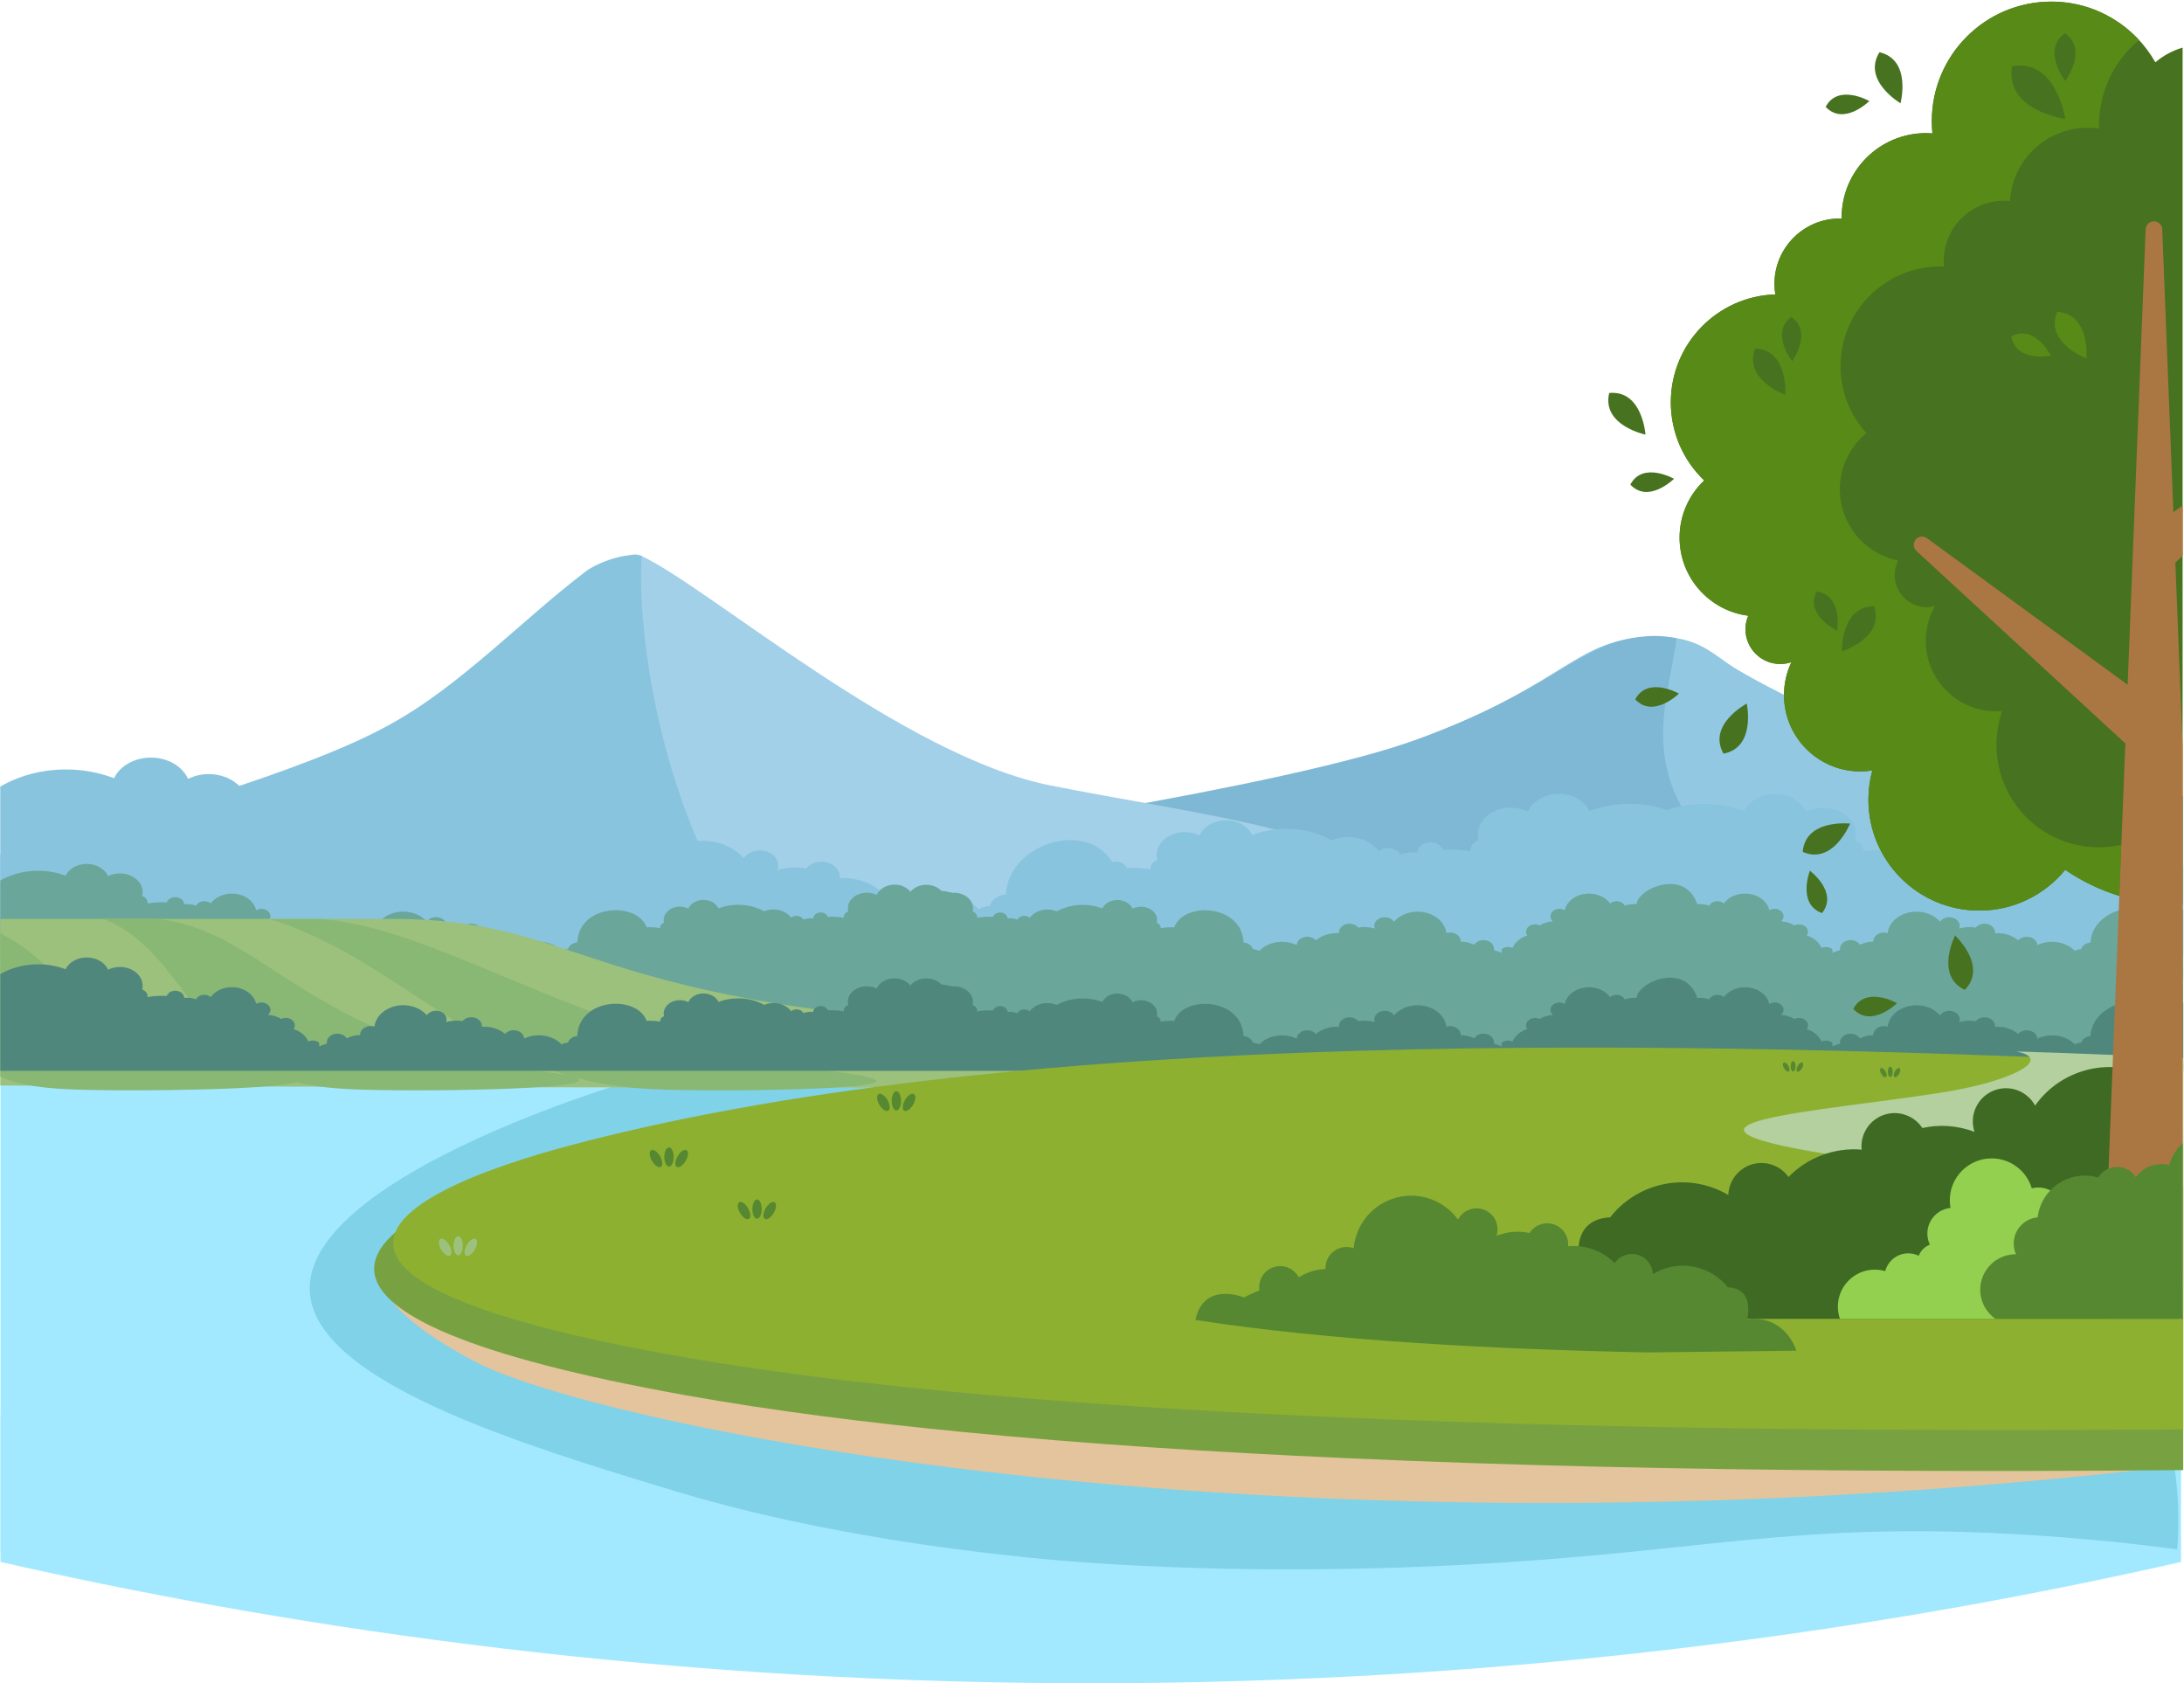 <svg width="1255" height="967" viewBox="0 0 1255 967" fill="none" xmlns="http://www.w3.org/2000/svg">
<path d="M1239.3 622H0.303V892H1239.3V622Z" fill="#A2E9FF"/>
<path d="M1253.3 897.304C1101.75 931.735 883.207 967.827 617.804 966.986C361.086 966.188 149.156 931.137 0.303 897.304C0.303 869.21 0.303 841.094 0.303 813H1253.3V897.304Z" fill="#A2E9FF"/>
<path opacity="0.5" d="M517.796 615.811C446.823 616.144 390.151 619.625 359.798 621.798C347.67 625.412 175.37 678.227 177.987 741.531C180.159 793.836 300.82 830.288 388.621 856.829C411.082 863.614 479.217 883.259 588.17 894.523C608.724 896.651 704.418 906.097 840.932 898.957C978.82 891.751 1028.6 874.39 1155.78 881.219C1196.33 883.392 1229.5 887.206 1251.12 890.088C1253.55 857.25 1248.77 829.845 1240.03 806.807C1165.89 611.11 721.181 614.836 517.796 615.811Z" fill="#5EBDD3"/>
<path fill-rule="evenodd" clip-rule="evenodd" d="M1253.33 841.796V836.009C478.153 855.033 250.911 786.741 219.027 726.298C218.362 725.034 217.874 723.77 217.453 722.528C214.526 739.867 228.85 759.003 272.64 782.085C343.036 819.202 738.785 902.882 1253.33 841.796Z" fill="#E3C49C"/>
<path fill-rule="evenodd" clip-rule="evenodd" d="M612.316 469.227C612.316 469.227 738.453 452.664 815.146 424.527C891.84 396.368 903.768 371.534 937.026 366.989C970.262 362.443 979.641 371.955 993.277 381.468C1006.91 390.98 1092.98 436.944 1159.46 445.636C1191.69 449.849 1225.33 453.396 1254.53 457.476V522.974C1069.19 528.362 738.852 537.564 728.453 534.881C713.975 531.156 612.316 469.227 612.316 469.227Z" fill="#92C8E2"/>
<path fill-rule="evenodd" clip-rule="evenodd" d="M518.506 484.283C518.506 484.283 738.431 452.665 815.146 424.505C891.84 396.346 906.939 370.714 940.175 366.169C951.283 364.639 956.56 365.482 963.389 366.59C957.824 412.887 925.164 470.758 1054.78 534.016C893.635 541.089 735.726 528.761 724.861 525.968C714.019 523.196 518.506 484.283 518.506 484.283Z" fill="#7EB8D4"/>
<path fill-rule="evenodd" clip-rule="evenodd" d="M0.854 490.557C0.854 490.557 139.851 462.997 224.371 416.124C308.891 369.251 322.039 327.899 358.667 320.316C361.195 319.783 363.656 317.012 368.955 319.539C408.31 338.231 519.237 434.549 603.78 451.267C677.036 465.746 756.856 475.391 786.921 498.14C816.964 520.89 844.214 573.949 844.214 573.949C844.214 573.949 144.817 606.055 128.853 599.847C112.89 593.638 0.854 490.557 0.854 490.557Z" fill="#A2D0E8"/>
<path fill-rule="evenodd" clip-rule="evenodd" d="M0.145 491.045C76.771 471.4 176.191 442.82 224.371 416.102C264.835 393.663 299.335 356.701 336.34 328.43C343.812 322.732 360.729 317.078 368.756 319.295C365.43 361.047 380.218 518.65 488.44 598.428C310.864 610.202 136.835 589.67 124.885 585.036C118.654 582.619 57.482 563.949 0.145 546.588V491.045Z" fill="#89C4DF"/>
<path fill-rule="evenodd" clip-rule="evenodd" d="M936.427 461.777C928.202 461.777 920.419 463.263 913.413 465.946C910.641 460.159 903.79 456.079 895.764 456.079C887.582 456.079 880.62 460.336 877.96 466.278C875.077 464.837 871.685 463.994 868.071 463.994C857.606 463.994 849.114 470.979 849.114 479.582C849.114 480.668 849.247 481.755 849.513 482.775C846.852 483.706 844.99 485.901 844.99 488.429C844.99 488.651 845.012 488.872 845.034 489.094C841.243 488.407 837.318 488.052 833.283 488.052C831.864 488.052 830.467 488.096 829.07 488.185C828.139 485.657 825.279 483.817 821.909 483.817C817.873 483.817 814.592 486.455 814.437 489.737C813.727 489.67 812.996 489.626 812.242 489.626C809.514 489.626 806.898 490.114 804.548 490.957C803.417 488.739 800.756 487.187 797.652 487.187C795.546 487.187 793.639 487.897 792.287 489.05C788.695 484.127 782.132 480.824 774.638 480.824C771.245 480.824 768.053 481.489 765.237 482.686C757.787 478.562 748.829 476.145 739.162 476.145C732.156 476.145 725.482 477.431 719.518 479.693C717.146 474.771 711.292 471.267 704.463 471.267C697.479 471.267 691.537 474.904 689.253 479.981C686.792 478.74 683.91 478.03 680.805 478.03C671.87 478.03 664.62 483.994 664.62 491.334C664.62 492.265 664.731 493.174 664.952 494.061C662.691 494.859 661.094 496.721 661.094 498.872C661.094 499.072 661.117 499.249 661.139 499.449C657.924 498.872 654.554 498.562 651.117 498.562C649.898 498.562 648.7 498.606 647.525 498.673C646.727 496.522 644.288 494.948 641.406 494.948C640.608 494.948 639.854 495.058 639.144 495.28C624.111 470.292 579.102 485.236 578.082 513.861C576.885 513.95 575.665 514.193 574.512 514.659C571.497 515.812 569.457 518.007 568.726 520.491C567.063 520.579 565.4 520.912 563.826 521.577C563.316 521.777 562.85 522.021 562.384 522.264C554.247 513.706 539.747 510.579 527.286 515.369C526.443 515.701 525.645 516.034 524.869 516.411C524.825 515.28 524.492 514.127 523.871 513.041C521.41 508.717 515.136 506.854 509.859 508.872C508.151 509.537 506.755 510.513 505.735 511.71C499.704 506.588 491.123 503.95 482.476 504.548C482.676 503.041 482.387 501.466 481.545 500.003C479.084 495.679 472.809 493.795 467.532 495.834C465.692 496.544 464.228 497.631 463.209 498.917C457.821 497.941 452.078 498.207 446.624 499.937C447.444 497.897 447.356 495.613 446.18 493.529C443.719 489.205 437.445 487.343 432.168 489.36C430.039 490.181 428.398 491.511 427.379 493.085C419.441 483.839 404.342 480.291 391.438 485.28C381.881 488.961 375.917 496.389 374.897 504.438C372.325 503.639 369.398 503.661 366.716 504.704C362.769 506.233 360.485 509.515 360.663 512.885C357.049 512.952 353.39 513.617 349.887 514.947C348.934 515.302 348.047 515.723 347.182 516.145C344.61 512.021 338.491 510.269 333.347 512.265C329.045 513.927 326.739 517.675 327.382 521.355C325.542 521.932 323.724 522.553 321.906 523.262C321.13 523.573 320.332 523.883 319.578 524.193V520.646C317.937 519.249 315.653 518.384 313.104 518.384C311.485 518.384 309.977 518.739 308.669 519.338C306.252 513.595 300.798 509.005 293.88 506.899C294.701 505.79 295.166 504.482 295.166 503.107C295.166 499.027 291.153 495.724 286.187 495.724C284.457 495.724 282.861 496.123 281.486 496.81C277.761 494.46 273.216 492.952 268.227 492.664C269.757 491.334 270.711 489.56 270.711 487.586C270.711 483.507 266.697 480.203 261.731 480.203C259.735 480.203 257.895 480.735 256.387 481.644C254.325 472.154 244.237 464.926 232.087 464.926C223.085 464.926 215.214 468.872 210.912 474.793C209.272 473.418 207.01 472.553 204.483 472.553C200.758 472.553 197.565 474.416 196.212 477.076C193.396 476.057 190.27 475.48 186.989 475.48C186.102 475.48 185.237 475.524 184.372 475.613C184.195 471.666 180.248 468.496 175.393 468.496C171.335 468.496 167.921 470.713 166.79 473.751C165.127 473.64 163.442 473.595 161.735 473.595C156.901 473.595 152.179 474.039 147.633 474.837C147.655 474.571 147.678 474.305 147.678 474.039C147.678 471.001 145.438 468.385 142.245 467.254C142.556 466.012 142.733 464.726 142.733 463.418C142.733 453.085 132.534 444.704 119.962 444.704C115.617 444.704 111.537 445.702 108.078 447.454C104.885 440.314 96.527 435.214 86.704 435.214C77.082 435.214 68.856 440.114 65.53 447.055C57.127 443.839 47.77 442.043 37.904 442.043C23.846 442.043 10.832 445.68 0.145 451.866V548.761H947.868H967.89H1254.55V498.008C1254.18 496.234 1252.73 494.77 1250.78 494.083C1251.01 493.196 1251.12 492.287 1251.12 491.356C1251.12 484.017 1243.87 478.052 1234.93 478.052C1231.83 478.052 1228.94 478.762 1226.48 480.003C1224.2 474.926 1218.26 471.289 1211.27 471.289C1204.42 471.289 1198.59 474.771 1196.22 479.715C1190.25 477.431 1183.6 476.167 1176.57 476.167C1166.91 476.167 1157.95 478.584 1150.5 482.708C1147.68 481.511 1144.49 480.846 1141.1 480.846C1133.6 480.846 1127.04 484.15 1123.45 489.072C1122.1 487.919 1120.19 487.21 1118.08 487.21C1114.98 487.21 1112.32 488.762 1111.19 490.979C1108.84 490.114 1106.24 489.648 1103.49 489.648C1102.76 489.648 1102.03 489.693 1101.3 489.759C1101.14 486.478 1097.86 483.839 1093.83 483.839C1090.46 483.839 1087.6 485.68 1086.67 488.207C1085.27 488.119 1083.87 488.074 1082.45 488.074C1078.42 488.074 1074.49 488.429 1070.7 489.116C1070.72 488.895 1070.75 488.673 1070.75 488.451C1070.75 485.923 1068.88 483.75 1066.22 482.797C1066.49 481.755 1066.62 480.691 1066.62 479.604C1066.62 471.001 1058.13 464.017 1047.64 464.017C1044.01 464.017 1040.64 464.859 1037.75 466.301C1035.09 460.336 1028.13 456.101 1019.95 456.101C1011.92 456.101 1005.07 460.181 1002.3 465.968C995.317 463.285 987.512 461.799 979.286 461.799C971.659 461.799 964.409 463.085 957.824 465.391C951.283 463.063 944.032 461.777 936.427 461.777Z" fill="#89C4DF"/>
<path d="M1254.53 555.346H190.292V615.812H1254.53V555.346Z" fill="#6AA69A"/>
<path fill-rule="evenodd" clip-rule="evenodd" d="M523.118 512.376C521.189 509.914 517.819 508.296 513.983 508.296C509.283 508.296 505.291 510.735 503.762 514.149C502.121 513.307 500.17 512.841 498.086 512.841C492.077 512.841 487.199 516.854 487.199 521.777C487.199 522.398 487.288 523.018 487.421 523.617C485.891 524.149 484.827 525.413 484.827 526.854C484.827 526.987 484.827 527.12 484.849 527.231C482.676 526.832 480.437 526.632 478.108 526.632C477.288 526.632 476.49 526.655 475.692 526.699C475.16 525.258 473.519 524.194 471.59 524.194C469.284 524.194 467.377 525.701 467.311 527.586C466.889 527.542 466.49 527.519 466.069 527.519C464.495 527.519 463.009 527.785 461.657 528.273C461.014 527.009 459.484 526.123 457.71 526.123C456.513 526.123 455.404 526.544 454.628 527.187C452.566 524.371 448.797 522.464 444.496 522.464C442.545 522.464 440.704 522.841 439.108 523.528C434.829 521.156 429.685 519.781 424.142 519.781C420.106 519.781 416.293 520.513 412.878 521.821C411.526 518.983 408.156 516.987 404.231 516.987C400.218 516.987 396.826 519.072 395.517 521.976C394.098 521.267 392.458 520.845 390.662 520.845C385.54 520.845 381.372 524.26 381.372 528.473C381.372 529.005 381.438 529.537 381.571 530.047C380.263 530.513 379.354 531.577 379.354 532.819C379.354 532.93 379.354 533.041 379.376 533.151C377.514 532.819 375.607 532.641 373.634 532.641C372.946 532.641 372.259 532.663 371.572 532.708C366.029 517.608 332.504 519.493 331.728 541.422C331.041 541.466 330.332 541.621 329.666 541.865C327.937 542.53 326.762 543.794 326.363 545.213C325.409 545.258 324.456 545.457 323.547 545.834C323.259 545.945 322.993 546.078 322.727 546.233C318.07 541.333 309.734 539.537 302.594 542.287C302.107 542.464 301.641 542.664 301.197 542.885C301.175 542.242 300.998 541.577 300.621 540.956C299.202 538.473 295.61 537.408 292.595 538.561C291.619 538.938 290.799 539.515 290.222 540.18C286.763 537.231 281.841 535.723 276.875 536.078C276.986 535.213 276.808 534.304 276.342 533.462C274.923 530.978 271.332 529.914 268.294 531.067C267.252 531.466 266.409 532.087 265.811 532.841C262.729 532.287 259.425 532.442 256.299 533.417C256.765 532.242 256.72 530.934 256.033 529.737C254.614 527.253 251.022 526.189 248.007 527.342C246.787 527.808 245.856 528.584 245.257 529.471C240.712 524.171 232.043 522.131 224.637 524.992C219.161 527.098 215.724 531.355 215.148 535.99C213.684 535.524 211.977 535.546 210.447 536.145C208.185 537.009 206.877 538.894 206.966 540.845C204.882 540.89 202.798 541.267 200.78 542.043C200.248 542.242 199.716 542.486 199.228 542.73C197.742 540.357 194.239 539.36 191.29 540.513C188.807 541.466 187.499 543.617 187.876 545.723C186.812 546.056 185.77 546.411 184.75 546.81C184.306 546.987 183.841 547.165 183.419 547.342V545.302C182.488 544.504 181.158 543.994 179.717 543.994C178.785 543.994 177.921 544.193 177.167 544.548C175.792 541.244 172.644 538.628 168.675 537.408C169.14 536.765 169.407 536.034 169.407 535.236C169.407 532.907 167.101 531.001 164.263 531.001C163.265 531.001 162.356 531.222 161.58 531.621C159.451 530.269 156.835 529.404 153.975 529.249C154.862 528.495 155.394 527.475 155.394 526.344C155.394 524.016 153.088 522.109 150.25 522.109C149.097 522.109 148.033 522.42 147.19 522.93C146.015 517.475 140.206 513.351 133.244 513.351C128.078 513.351 123.555 515.613 121.094 519.005C120.162 518.207 118.854 517.719 117.413 517.719C115.284 517.719 113.444 518.783 112.668 520.313C111.05 519.715 109.254 519.404 107.369 519.404C106.859 519.404 106.349 519.426 105.861 519.471C105.773 517.209 103.489 515.391 100.717 515.391C98.389 515.391 96.416 516.655 95.795 518.406C94.842 518.34 93.866 518.318 92.891 518.318C90.119 518.318 87.414 518.562 84.798 519.027C84.82 518.872 84.82 518.717 84.82 518.562C84.82 516.81 83.534 515.324 81.694 514.681C81.871 513.972 81.96 513.24 81.96 512.486C81.96 506.566 76.106 501.755 68.9 501.755C66.395 501.755 64.067 502.331 62.094 503.329C60.253 499.227 55.464 496.3 49.833 496.3C44.312 496.3 39.589 499.116 37.682 503.085C32.871 501.245 27.505 500.225 21.829 500.225C13.758 500.225 6.286 502.309 0.167 505.857V561.444H521.588H555.378H947.869H967.89H1254.55V522.42C1252.34 523.816 1250.89 526.012 1250.89 528.495C1250.89 529.027 1250.96 529.559 1251.09 530.069C1249.79 530.535 1248.88 531.599 1248.88 532.841C1248.88 532.952 1248.88 533.063 1248.9 533.174C1247.04 532.841 1245.13 532.664 1243.16 532.664C1242.47 532.664 1241.78 532.686 1241.09 532.73C1240.63 531.488 1239.23 530.601 1237.59 530.601C1237.13 530.601 1236.7 530.668 1236.31 530.801V523.816C1229.92 521.333 1222.29 521.112 1215.4 523.772C1206.73 527.12 1201.54 534.083 1201.27 541.466C1200.59 541.511 1199.88 541.666 1199.21 541.91C1197.48 542.575 1196.31 543.839 1195.91 545.258C1194.95 545.302 1194 545.502 1193.09 545.879C1192.8 545.989 1192.54 546.122 1192.27 546.277C1187.62 541.377 1179.28 539.582 1172.14 542.331C1171.65 542.508 1171.19 542.708 1170.74 542.929C1170.72 542.286 1170.52 541.621 1170.17 541C1168.75 538.517 1165.16 537.453 1162.12 538.606C1161.14 538.983 1160.34 539.559 1159.75 540.224C1156.26 537.275 1151.36 535.768 1146.4 536.122C1146.51 535.258 1146.35 534.349 1145.87 533.506C1144.45 531.023 1140.85 529.958 1137.84 531.111C1136.8 531.511 1135.95 532.131 1135.36 532.885C1132.27 532.331 1128.97 532.486 1125.84 533.462C1126.31 532.287 1126.27 530.978 1125.58 529.781C1124.16 527.298 1120.57 526.234 1117.55 527.387C1116.33 527.852 1115.4 528.628 1114.8 529.515C1110.26 524.216 1101.59 522.176 1094.18 525.036C1088.71 527.143 1085.27 531.4 1084.69 536.034C1083.23 535.568 1081.52 535.59 1079.99 536.189C1077.73 537.054 1076.42 538.938 1076.51 540.89C1074.43 540.934 1072.34 541.311 1070.32 542.087C1069.79 542.287 1069.26 542.53 1068.77 542.774C1067.29 540.402 1063.78 539.404 1060.84 540.535C1058.37 541.488 1057.04 543.639 1057.42 545.745C1056.36 546.078 1055.31 546.433 1054.29 546.832C1053.85 547.009 1053.39 547.187 1052.96 547.364V545.324C1052.03 544.526 1050.7 544.016 1049.24 544.016C1048.31 544.016 1047.44 544.216 1046.69 544.57C1045.31 541.267 1042.17 538.65 1038.2 537.431C1038.66 536.788 1038.93 536.056 1038.93 535.258C1038.93 532.93 1036.62 531.023 1033.79 531.023C1032.81 531.023 1031.88 531.244 1031.08 531.644C1028.95 530.291 1026.34 529.426 1023.48 529.271C1024.34 528.517 1024.89 527.475 1024.89 526.344C1024.89 524.016 1022.59 522.109 1019.75 522.109C1018.6 522.109 1017.56 522.42 1016.69 522.93C1015.52 517.475 1009.73 513.351 1002.74 513.351C997.578 513.351 993.055 515.613 990.594 519.005C989.663 518.207 988.355 517.719 986.891 517.719C984.763 517.719 982.923 518.783 982.147 520.313C980.528 519.715 978.732 519.404 976.847 519.404C976.338 519.404 975.85 519.426 975.34 519.471C968.112 498.362 940.84 510.735 940.463 519.471C939.975 519.426 939.465 519.404 938.955 519.404C937.071 519.404 935.275 519.737 933.656 520.313C932.88 518.783 931.04 517.719 928.911 517.719C927.47 517.719 926.162 518.207 925.231 519.005C922.748 515.613 918.247 513.351 913.081 513.351C906.119 513.351 900.309 517.497 899.134 522.93C898.27 522.42 897.228 522.109 896.075 522.109C893.237 522.109 890.931 523.994 890.931 526.344C890.931 527.475 891.463 528.495 892.35 529.271C889.512 529.449 886.895 530.291 884.745 531.644C883.969 531.244 883.037 531.023 882.062 531.023C879.224 531.023 876.918 532.907 876.918 535.258C876.918 536.056 877.184 536.788 877.65 537.431C873.681 538.628 870.532 541.267 869.158 544.57C868.404 544.216 867.539 544.016 866.608 544.016C865.144 544.016 863.836 544.526 862.905 545.324V547.364C862.462 547.187 862.018 547.009 861.553 546.832C860.511 546.433 859.468 546.078 858.426 545.745C858.803 543.639 857.473 541.488 855.012 540.535C852.063 539.404 848.56 540.402 847.074 542.774C846.586 542.53 846.054 542.287 845.522 542.087C843.527 541.311 841.42 540.934 839.336 540.89C839.425 538.961 838.139 537.076 835.855 536.189C834.325 535.59 832.618 535.59 831.155 536.034C830.578 531.422 827.164 527.165 821.665 525.036C814.26 522.176 805.59 524.216 801.045 529.515C800.446 528.606 799.515 527.852 798.296 527.387C795.28 526.234 791.688 527.298 790.269 529.781C789.582 530.978 789.538 532.287 790.003 533.462C786.877 532.486 783.573 532.309 780.491 532.885C779.893 532.154 779.05 531.533 778.008 531.111C774.993 529.958 771.401 531.023 769.982 533.506C769.494 534.349 769.339 535.258 769.45 536.122C764.505 535.768 759.583 537.298 756.102 540.224C755.526 539.537 754.705 538.983 753.73 538.606C750.714 537.453 747.122 538.517 745.703 541C745.349 541.621 745.149 542.286 745.127 542.929C744.684 542.708 744.218 542.508 743.73 542.331C736.591 539.582 728.254 541.377 723.598 546.277C723.332 546.122 723.066 546.012 722.777 545.879C721.868 545.502 720.915 545.302 719.962 545.258C719.54 543.839 718.387 542.575 716.636 541.91C715.971 541.643 715.283 541.511 714.574 541.466C713.798 519.537 680.274 517.653 674.731 532.752C674.043 532.708 673.356 532.686 672.669 532.686C670.695 532.686 668.766 532.863 666.926 533.196C666.948 533.085 666.948 532.974 666.948 532.863C666.948 531.621 666.039 530.557 664.731 530.092C664.864 529.582 664.931 529.071 664.931 528.517C664.931 524.304 660.784 520.89 655.64 520.89C653.867 520.89 652.204 521.289 650.807 522.021C649.499 519.094 646.084 517.032 642.093 517.032C638.169 517.032 634.799 519.027 633.446 521.865C630.01 520.557 626.196 519.826 622.183 519.826C616.64 519.826 611.496 521.2 607.217 523.573C605.598 522.885 603.758 522.508 601.829 522.508C597.527 522.508 593.758 524.393 591.696 527.231C590.92 526.566 589.834 526.167 588.614 526.167C586.841 526.167 585.311 527.054 584.668 528.318C583.315 527.83 581.83 527.542 580.255 527.542C579.834 527.542 579.413 527.564 579.014 527.608C578.925 525.724 577.04 524.216 574.735 524.216C572.806 524.216 571.165 525.28 570.633 526.721C569.834 526.677 569.036 526.655 568.216 526.655C565.91 526.655 563.648 526.854 561.476 527.253C561.498 527.12 561.498 527.009 561.498 526.876C561.498 525.413 560.433 524.171 558.904 523.639C559.059 523.041 559.125 522.442 559.125 521.799C559.125 516.854 554.247 512.863 548.239 512.863C547.906 512.863 547.596 512.885 547.285 512.908C545.246 512.353 543.117 511.954 540.922 511.755C538.927 509.67 535.845 508.318 532.364 508.318C528.439 508.296 525.069 509.914 523.118 512.376Z" fill="#6AA69A"/>
<path fill-rule="evenodd" clip-rule="evenodd" d="M0.145 527.896C0.145 527.896 173.375 527.896 225.014 527.896C351.883 527.896 331.684 591.82 691.626 591.82C691.626 591.82 641.716 620.889 626.506 623.594C611.296 626.299 0.145 623.594 0.145 623.594V527.896Z" fill="#9BC17C"/>
<path fill-rule="evenodd" clip-rule="evenodd" d="M59.566 527.896H90.008C152.201 533.994 176.479 598.361 308.47 615.035C316.718 616.077 322.638 617.031 326.584 617.918C261.687 598.273 216.766 546.655 154.684 527.896H185.127C257.984 534.504 340.375 599.67 474.45 615.035C558.638 624.68 438.598 627.43 384.831 626.055C364.233 625.523 347.626 623.727 331.174 619.226C346.539 625.457 253.904 627.208 209.893 626.055C193.995 625.634 181.224 624.414 170.249 621.732C156.902 625.922 83.778 627.031 46.795 626.055C25.82 625.501 11.098 623.528 0.167 618.517V536.056C53.313 563.971 30.498 598.96 150.449 615.035C151.137 615.124 151.78 615.213 152.445 615.301C110.983 594.548 100.629 544.371 59.566 527.896Z" fill="#89B874"/>
<path fill-rule="evenodd" clip-rule="evenodd" d="M523.118 566.122C521.189 563.661 517.819 562.042 513.983 562.042C509.283 562.042 505.291 564.481 503.762 567.896C502.121 567.053 500.17 566.588 498.086 566.588C492.077 566.588 487.199 570.601 487.199 575.523C487.199 576.144 487.288 576.765 487.421 577.364C485.891 577.896 484.827 579.16 484.827 580.601C484.827 580.734 484.827 580.867 484.849 580.978C482.676 580.579 480.437 580.379 478.108 580.379C477.288 580.379 476.49 580.401 475.692 580.446C475.16 579.004 473.519 577.94 471.59 577.94C469.284 577.94 467.377 579.448 467.311 581.333C466.889 581.288 466.49 581.266 466.069 581.266C464.495 581.266 463.009 581.532 461.657 582.02C461.014 580.756 459.484 579.869 457.71 579.869C456.513 579.869 455.404 580.29 454.628 580.933C452.566 578.095 448.797 576.211 444.496 576.211C442.545 576.211 440.704 576.588 439.108 577.275C434.829 574.903 429.685 573.528 424.142 573.528C420.106 573.528 416.293 574.26 412.878 575.568C411.526 572.73 408.156 570.734 404.231 570.734C400.218 570.734 396.826 572.818 395.517 575.723C394.098 575.013 392.458 574.592 390.662 574.592C385.54 574.592 381.372 578.007 381.372 582.22C381.372 582.752 381.438 583.284 381.571 583.794C380.263 584.259 379.354 585.324 379.354 586.565C379.354 586.676 379.354 586.787 379.376 586.898C377.514 586.565 375.607 586.388 373.634 586.388C372.946 586.388 372.259 586.41 371.572 586.454C366.029 571.355 332.504 573.24 331.728 595.168C331.041 595.213 330.332 595.368 329.666 595.612C327.937 596.277 326.762 597.541 326.363 598.96C325.409 599.004 324.456 599.204 323.547 599.581C323.259 599.692 322.993 599.825 322.727 599.98C318.07 595.08 309.734 593.284 302.594 596.033C302.107 596.211 301.641 596.41 301.197 596.632C301.175 595.989 300.998 595.324 300.621 594.703C299.202 592.219 295.61 591.155 292.595 592.308C291.619 592.685 290.799 593.261 290.222 593.949C286.763 591 281.841 589.492 276.875 589.847C276.986 588.982 276.808 588.073 276.342 587.231C274.923 584.747 271.332 583.683 268.294 584.836C267.252 585.235 266.409 585.856 265.811 586.61C262.729 586.055 259.425 586.211 256.299 587.186C256.765 586.011 256.72 584.703 256.033 583.505C254.614 581.022 251.022 579.958 248.007 581.111C246.787 581.577 245.856 582.33 245.257 583.239C240.712 577.94 232.043 575.9 224.637 578.76C219.161 580.867 215.724 585.124 215.148 589.758C213.684 589.293 211.977 589.315 210.447 589.913C208.185 590.778 206.877 592.663 206.966 594.614C204.882 594.636 202.798 595.035 200.78 595.811C200.248 596.011 199.716 596.255 199.228 596.499C197.742 594.126 194.239 593.128 191.29 594.281C188.807 595.235 187.499 597.386 187.876 599.492C186.812 599.825 185.77 600.179 184.75 600.578C184.306 600.756 183.841 600.933 183.419 601.111V599.071C182.488 598.273 181.158 597.763 179.717 597.763C178.785 597.763 177.921 597.962 177.167 598.317C175.792 595.013 172.644 592.397 168.675 591.177C169.14 590.534 169.407 589.802 169.407 589.004C169.407 586.676 167.101 584.769 164.263 584.769C163.265 584.769 162.356 584.991 161.58 585.39C159.451 584.038 156.835 583.173 153.975 583.018C154.862 582.264 155.394 581.222 155.394 580.113C155.394 577.785 153.088 575.878 150.25 575.878C149.097 575.878 148.033 576.189 147.19 576.699C146.015 571.244 140.206 567.12 133.244 567.12C128.078 567.12 123.555 569.382 121.094 572.774C120.162 571.976 118.854 571.488 117.413 571.488C115.284 571.488 113.444 572.552 112.668 574.082C111.05 573.483 109.254 573.173 107.369 573.173C106.859 573.173 106.349 573.195 105.861 573.239C105.773 570.978 103.489 569.16 100.717 569.16C98.389 569.16 96.416 570.424 95.795 572.175C94.842 572.109 93.866 572.086 92.891 572.086C90.119 572.086 87.414 572.331 84.798 572.796C84.82 572.641 84.82 572.486 84.82 572.33C84.82 570.579 83.534 569.093 81.694 568.45C81.871 567.741 81.96 567.009 81.96 566.233C81.96 560.313 76.106 555.501 68.9 555.501C66.395 555.501 64.067 556.078 62.094 557.075C60.253 552.974 55.464 550.047 49.833 550.047C44.312 550.047 39.589 552.863 37.682 556.832C32.871 554.991 27.505 553.971 21.829 553.971C13.758 553.971 6.286 556.056 0.167 559.603V615.19H521.588H555.378H947.869H967.89H1254.55V576.166C1252.34 577.563 1250.89 579.758 1250.89 582.242C1250.89 582.774 1250.96 583.306 1251.09 583.816C1249.79 584.282 1248.88 585.346 1248.88 586.588C1248.88 586.698 1248.88 586.809 1248.9 586.92C1247.04 586.588 1245.13 586.41 1243.16 586.41C1242.47 586.41 1241.78 586.432 1241.09 586.477C1240.63 585.235 1239.23 584.348 1237.59 584.348C1237.13 584.348 1236.7 584.414 1236.31 584.548V577.563C1229.92 575.08 1222.29 574.858 1215.4 577.519C1206.73 580.867 1201.54 587.851 1201.27 595.213C1200.59 595.257 1199.88 595.412 1199.21 595.656C1197.48 596.321 1196.31 597.585 1195.91 599.004C1194.95 599.049 1194 599.248 1193.09 599.625C1192.8 599.736 1192.54 599.869 1192.27 600.024C1187.62 595.124 1179.28 593.328 1172.14 596.078C1171.65 596.255 1171.19 596.455 1170.74 596.676C1170.72 596.033 1170.52 595.368 1170.17 594.747C1168.75 592.264 1165.16 591.199 1162.12 592.352C1161.14 592.729 1160.34 593.306 1159.75 593.993C1156.26 591.044 1151.36 589.536 1146.4 589.891C1146.51 589.027 1146.35 588.117 1145.87 587.275C1144.45 584.791 1140.85 583.727 1137.84 584.88C1136.8 585.279 1135.95 585.9 1135.36 586.654C1132.27 586.1 1128.97 586.255 1125.84 587.231C1126.31 586.055 1126.27 584.747 1125.58 583.55C1124.16 581.067 1120.57 580.002 1117.55 581.155C1116.33 581.621 1115.4 582.375 1114.8 583.284C1110.26 577.985 1101.59 575.945 1094.18 578.805C1088.71 580.911 1085.27 585.168 1084.69 589.802C1083.23 589.337 1081.52 589.359 1079.99 589.958C1077.73 590.823 1076.42 592.707 1076.51 594.658C1074.43 594.681 1072.34 595.08 1070.32 595.856C1069.79 596.055 1069.26 596.299 1068.77 596.543C1067.29 594.171 1063.78 593.173 1060.84 594.304C1058.37 595.257 1057.04 597.408 1057.42 599.514C1056.36 599.847 1055.31 600.201 1054.29 600.601C1053.85 600.778 1053.39 600.955 1052.96 601.133V599.093C1052.03 598.295 1050.7 597.785 1049.24 597.785C1048.31 597.785 1047.44 597.984 1046.69 598.339C1045.31 595.035 1042.17 592.419 1038.2 591.199C1038.66 590.556 1038.93 589.825 1038.93 589.026C1038.93 586.698 1036.62 584.791 1033.79 584.791C1032.81 584.791 1031.88 585.013 1031.08 585.412C1028.95 584.06 1026.34 583.195 1023.48 583.04C1024.34 582.286 1024.89 581.244 1024.89 580.135C1024.89 577.807 1022.59 575.9 1019.75 575.9C1018.6 575.9 1017.56 576.211 1016.69 576.743C1015.52 571.288 1009.73 567.164 1002.74 567.164C997.578 567.164 993.055 569.426 990.594 572.818C989.663 572.02 988.355 571.532 986.891 571.532C984.763 571.532 982.923 572.597 982.147 574.126C980.528 573.528 978.732 573.217 976.847 573.217C976.338 573.217 975.85 573.24 975.34 573.284C968.112 552.175 940.84 564.548 940.463 573.284C939.975 573.24 939.465 573.217 938.955 573.217C937.071 573.217 935.275 573.55 933.656 574.126C932.88 572.597 931.04 571.532 928.911 571.532C927.47 571.532 926.162 572.02 925.231 572.818C922.748 569.426 918.247 567.164 913.081 567.164C906.119 567.164 900.309 571.31 899.134 576.743C898.27 576.211 897.228 575.9 896.075 575.9C893.237 575.9 890.931 577.807 890.931 580.135C890.931 581.266 891.463 582.286 892.35 583.04C889.512 583.217 886.895 584.06 884.745 585.412C883.969 585.013 883.037 584.791 882.062 584.791C879.224 584.791 876.918 586.676 876.918 589.026C876.918 589.825 877.184 590.556 877.65 591.199C873.681 592.397 870.532 595.035 869.158 598.339C868.404 597.984 867.539 597.785 866.608 597.785C865.144 597.785 863.836 598.295 862.905 599.093V601.133C862.462 600.955 862.018 600.778 861.553 600.601C860.511 600.201 859.468 599.847 858.426 599.514C858.803 597.408 857.473 595.257 855.012 594.304C852.063 593.173 848.56 594.171 847.074 596.543C846.586 596.299 846.054 596.055 845.522 595.856C843.527 595.08 841.42 594.703 839.336 594.658C839.425 592.729 838.139 590.845 835.855 589.958C834.325 589.359 832.618 589.359 831.155 589.802C830.578 585.191 827.164 580.933 821.665 578.805C814.26 575.945 805.59 577.985 801.045 583.284C800.446 582.375 799.515 581.621 798.296 581.155C795.28 580.002 791.688 581.067 790.269 583.55C789.582 584.747 789.538 586.055 790.003 587.231C786.877 586.255 783.573 586.1 780.491 586.654C779.893 585.922 779.05 585.301 778.008 584.88C774.993 583.705 771.401 584.791 769.982 587.275C769.494 588.117 769.339 589.027 769.45 589.891C764.505 589.559 759.583 591.066 756.102 593.993C755.526 593.306 754.705 592.751 753.73 592.352C750.714 591.199 747.122 592.264 745.703 594.747C745.349 595.368 745.149 596.033 745.127 596.676C744.684 596.455 744.218 596.255 743.73 596.078C736.591 593.328 728.254 595.124 723.598 600.024C723.332 599.891 723.066 599.758 722.777 599.625C721.868 599.248 720.915 599.049 719.962 599.004C719.54 597.585 718.387 596.321 716.636 595.656C715.971 595.412 715.283 595.257 714.574 595.213C713.798 573.284 680.274 571.399 674.731 586.499C674.043 586.454 673.356 586.432 672.669 586.432C670.695 586.432 668.766 586.61 666.926 586.942C666.948 586.832 666.948 586.721 666.948 586.61C666.948 585.368 666.039 584.304 664.731 583.838C664.864 583.328 664.931 582.796 664.931 582.264C664.931 578.051 660.784 574.636 655.64 574.636C653.867 574.636 652.204 575.058 650.807 575.767C649.499 572.863 646.084 570.778 642.093 570.778C638.169 570.778 634.799 572.774 633.446 575.612C630.01 574.304 626.196 573.572 622.183 573.572C616.64 573.572 611.496 574.969 607.217 577.319C605.598 576.632 603.758 576.255 601.829 576.255C597.527 576.255 593.758 578.14 591.696 580.978C590.92 580.313 589.834 579.914 588.614 579.914C586.841 579.914 585.311 580.8 584.668 582.064C583.315 581.576 581.83 581.31 580.255 581.31C579.834 581.31 579.413 581.333 579.014 581.377C578.925 579.492 577.04 577.984 574.735 577.984C572.806 577.984 571.165 579.049 570.633 580.49C569.834 580.446 569.036 580.423 568.216 580.423C565.91 580.423 563.648 580.623 561.476 581.022C561.498 580.889 561.498 580.778 561.498 580.645C561.498 579.182 560.433 577.94 558.904 577.408C559.059 576.809 559.125 576.189 559.125 575.568C559.125 570.623 554.247 566.632 548.239 566.632C547.906 566.632 547.596 566.632 547.285 566.676C545.246 566.122 543.117 565.723 540.922 565.523C538.927 563.439 535.845 562.087 532.364 562.087C528.439 562.02 525.069 563.661 523.118 566.122Z" fill="#50877D"/>
<path fill-rule="evenodd" clip-rule="evenodd" d="M1254.53 681.354L393.123 649.603C367.159 655.057 342.149 661.177 318.27 667.984C191.867 704.103 144.707 756.852 393.522 801.464C445.027 810.688 498.484 817.273 551.32 822.461C624.533 829.645 698.565 834.302 772.177 837.628C869.468 842.018 966.958 844.058 1064.09 844.767C1127.64 845.233 1191.12 845.122 1254.55 844.545V681.354H1254.53Z" fill="#78A241"/>
<path fill-rule="evenodd" clip-rule="evenodd" d="M1254.53 610.956C963.078 597.297 590.853 590.025 334.389 656.21C206.012 689.336 153.775 737.983 393.522 779.734C443.165 788.382 495.003 794.545 546.398 799.446C617.593 806.23 689.896 810.687 761.933 813.902C857.118 818.159 952.813 820.244 1048.26 821.086C1117.02 821.707 1185.8 821.663 1254.55 821.153V610.956H1254.53Z" fill="#8DB031"/>
<path fill-rule="evenodd" clip-rule="evenodd" d="M1254.53 651.798L1067.49 644.902C1047.31 649.802 1049.62 655.323 1112.85 665.478C1244.62 686.675 1258.43 698.648 1144.18 725.367C1029.93 752.085 885.276 729.979 885.276 729.979C885.276 729.979 900.642 737.562 926.672 748.16C935.496 748.626 944.299 749.047 953.123 749.446C1013.92 752.196 1074.85 753.46 1135.53 753.903C1175.24 754.191 1214.91 754.125 1254.55 753.77V651.798H1254.53Z" fill="#9BC17C"/>
<path fill-rule="evenodd" clip-rule="evenodd" d="M1254.53 607.807C1223.8 606.366 1191.61 605.035 1158.59 604.038C1180.54 608.273 1156.22 621.399 1114.71 627.829C1043.83 638.804 939.554 645.257 1051.12 663.194C1182.89 684.392 1217.3 708.294 1144.18 725.389C1071.06 742.484 1077.82 736.519 1044.92 737.894C1071.81 738.493 1098.75 738.892 1125.62 739.136C1168.59 739.513 1211.56 739.513 1254.53 739.18V607.807V607.807Z" fill="#B3D09E"/>
<path fill-rule="evenodd" clip-rule="evenodd" d="M384.431 659.137C385.917 659.137 387.114 661.62 387.114 664.658C387.114 667.717 385.917 670.201 384.431 670.201C382.946 670.201 381.749 667.717 381.749 664.658C381.749 661.62 382.946 659.137 384.431 659.137Z" fill="#568831"/>
<path fill-rule="evenodd" clip-rule="evenodd" d="M394.475 660.755C395.761 661.487 395.561 664.236 394.032 666.897C392.502 669.535 390.218 671.088 388.932 670.356C387.646 669.624 387.846 666.875 389.375 664.214C390.905 661.553 393.189 660.001 394.475 660.755Z" fill="#568831"/>
<path fill-rule="evenodd" clip-rule="evenodd" d="M374.188 660.755C372.902 661.487 373.101 664.236 374.631 666.897C376.161 669.535 378.445 671.088 379.731 670.356C381.017 669.624 380.817 666.875 379.287 664.214C377.758 661.553 375.474 660.001 374.188 660.755Z" fill="#568831"/>
<path fill-rule="evenodd" clip-rule="evenodd" d="M515.092 626.875C516.577 626.875 517.774 629.359 517.774 632.419C517.774 635.479 516.577 637.962 515.092 637.962C513.606 637.962 512.409 635.479 512.409 632.419C512.409 629.359 513.606 626.875 515.092 626.875Z" fill="#568831"/>
<path fill-rule="evenodd" clip-rule="evenodd" d="M525.135 628.494C526.421 629.248 526.222 631.975 524.692 634.636C523.162 637.275 520.878 638.826 519.592 638.095C518.306 637.363 518.506 634.614 520.036 631.953C521.565 629.292 523.849 627.762 525.135 628.494Z" fill="#568831"/>
<path fill-rule="evenodd" clip-rule="evenodd" d="M504.87 628.494C503.584 629.248 503.784 631.975 505.313 634.636C506.843 637.275 509.127 638.826 510.413 638.095C511.699 637.363 511.5 634.614 509.97 631.953C508.44 629.292 506.156 627.762 504.87 628.494Z" fill="#568831"/>
<path fill-rule="evenodd" clip-rule="evenodd" d="M263.283 710.111C264.768 710.111 265.966 712.595 265.966 715.655C265.966 718.715 264.768 721.198 263.283 721.198C261.797 721.198 260.6 718.715 260.6 715.655C260.6 712.595 261.797 710.111 263.283 710.111Z" fill="#9BC17C"/>
<path fill-rule="evenodd" clip-rule="evenodd" d="M273.327 711.73C274.613 712.484 274.413 715.211 272.883 717.872C271.353 720.511 269.069 722.063 267.784 721.331C266.498 720.599 266.697 717.85 268.227 715.189C269.757 712.528 272.041 710.998 273.327 711.73Z" fill="#9BC17C"/>
<path fill-rule="evenodd" clip-rule="evenodd" d="M253.061 711.73C251.775 712.484 251.975 715.211 253.505 717.872C255.035 720.511 257.318 722.063 258.604 721.331C259.89 720.599 259.691 717.85 258.161 715.189C256.609 712.528 254.325 710.998 253.061 711.73Z" fill="#9BC17C"/>
<path fill-rule="evenodd" clip-rule="evenodd" d="M435.028 689.047C436.514 689.047 437.711 691.531 437.711 694.591C437.711 697.651 436.514 700.134 435.028 700.134C433.542 700.134 432.345 697.651 432.345 694.591C432.345 691.531 433.542 689.047 435.028 689.047Z" fill="#568831"/>
<path fill-rule="evenodd" clip-rule="evenodd" d="M445.072 690.666C446.358 691.42 446.158 694.147 444.628 696.808C443.098 699.447 440.815 700.999 439.529 700.267C438.243 699.535 438.442 696.786 439.972 694.125C441.502 691.464 443.786 689.912 445.072 690.666Z" fill="#568831"/>
<path fill-rule="evenodd" clip-rule="evenodd" d="M424.784 690.666C423.498 691.42 423.698 694.147 425.228 696.808C426.758 699.447 429.041 700.999 430.327 700.267C431.613 699.535 431.414 696.786 429.884 694.125C428.354 691.464 426.07 689.912 424.784 690.666Z" fill="#568831"/>
<path fill-rule="evenodd" clip-rule="evenodd" d="M1030.37 609.625C1031.17 609.625 1031.79 610.933 1031.79 612.574C1031.79 614.192 1031.15 615.523 1030.37 615.523C1029.57 615.523 1028.95 614.215 1028.95 612.574C1028.95 610.933 1029.57 609.625 1030.37 609.625Z" fill="#568831"/>
<path fill-rule="evenodd" clip-rule="evenodd" d="M1035.71 610.468C1036.4 610.867 1036.29 612.33 1035.49 613.727C1034.67 615.146 1033.47 615.944 1032.79 615.567C1032.1 615.168 1032.21 613.705 1033.03 612.308C1033.81 610.889 1035.03 610.068 1035.71 610.468Z" fill="#568831"/>
<path fill-rule="evenodd" clip-rule="evenodd" d="M1024.94 610.468C1024.25 610.867 1024.36 612.33 1025.18 613.727C1026 615.146 1027.2 615.944 1027.89 615.567C1028.57 615.168 1028.46 613.705 1027.67 612.308C1026.82 610.889 1025.63 610.068 1024.94 610.468Z" fill="#568831"/>
<path fill-rule="evenodd" clip-rule="evenodd" d="M1086.22 612.773C1087.02 612.773 1087.64 614.082 1087.64 615.723C1087.64 617.341 1087 618.671 1086.22 618.671C1085.42 618.671 1084.8 617.363 1084.8 615.723C1084.78 614.104 1085.42 612.773 1086.22 612.773Z" fill="#568831"/>
<path fill-rule="evenodd" clip-rule="evenodd" d="M1091.54 613.638C1092.23 614.037 1092.12 615.501 1091.32 616.898C1090.5 618.317 1089.3 619.115 1088.62 618.738C1087.93 618.339 1088.04 616.875 1088.86 615.479C1089.66 614.059 1090.86 613.239 1091.54 613.638Z" fill="#568831"/>
<path fill-rule="evenodd" clip-rule="evenodd" d="M1080.77 613.638C1080.08 614.037 1080.19 615.501 1081.01 616.898C1081.83 618.317 1083.03 619.115 1083.72 618.738C1084.4 618.339 1084.29 616.875 1083.49 615.479C1082.67 614.059 1081.46 613.239 1080.77 613.638Z" fill="#568831"/>
<path fill-rule="evenodd" clip-rule="evenodd" d="M925.275 699.336C939.975 680.511 966.205 673.638 988.754 684.192C990.262 684.902 991.725 685.677 993.144 686.498C993.233 684.014 993.809 681.509 994.94 679.092C999.396 669.558 1010.75 665.456 1020.26 669.935C1023.36 671.376 1025.89 673.571 1027.73 676.188C1038.66 664.924 1054.16 659.114 1069.77 660.445C1069.42 657.119 1069.95 653.66 1071.48 650.423C1075.93 640.889 1087.29 636.787 1096.8 641.243C1100.1 642.795 1102.76 645.168 1104.63 648.028C1114.36 645.877 1124.76 646.476 1134.62 650.245C1133.14 645.766 1133.29 640.755 1135.44 636.144C1139.9 626.609 1151.25 622.507 1160.76 626.964C1164.6 628.76 1167.57 631.687 1169.43 635.146C1183.78 614.791 1211.1 607.031 1234.42 617.962C1241.09 621.088 1246.79 625.434 1251.38 630.623V757.65H863.903C863.903 757.628 872.905 724.99 908.247 728.582C908.247 728.582 900.088 700.644 925.275 699.336Z" fill="#3E6A23"/>
<path fill-rule="evenodd" clip-rule="evenodd" d="M1254.2 519.782C1253.49 519.804 1252.78 519.804 1252.07 519.804C1227.84 519.804 1205.35 512.376 1186.75 499.693C1175.07 513.994 1157.31 523.107 1137.4 523.107C1102.21 523.107 1073.67 494.571 1073.67 459.383C1073.67 453.574 1074.45 447.964 1075.91 442.62C1073.67 442.975 1071.37 443.152 1069.02 443.152C1044.78 443.152 1025.16 423.508 1025.16 399.273C1025.16 392.51 1026.69 386.124 1029.42 380.404C1027.4 381.091 1025.25 381.446 1023.01 381.446C1011.97 381.446 1003.03 372.51 1003.03 361.468C1003.03 358.719 1003.59 356.08 1004.61 353.708C982.368 350.87 965.163 331.868 965.163 308.852C965.163 295.903 970.595 284.241 979.308 275.992C967.491 264.684 960.129 248.786 960.129 231.137C960.129 197.545 986.825 170.184 1020.17 169.12C1019.84 167.146 1019.68 165.106 1019.68 163.044C1019.68 142.335 1036.49 125.528 1057.2 125.528C1057.55 125.528 1057.93 125.528 1058.29 125.55C1058.29 125.373 1058.29 125.173 1058.29 124.996C1058.29 98.189 1080.01 76.46 1106.82 76.46C1108.04 76.46 1109.26 76.504 1110.46 76.593C1110.21 74.287 1110.1 71.959 1110.1 69.586C1110.1 31.671 1140.83 0.917 1178.77 0.917C1204.4 0.917 1226.75 14.975 1238.54 35.795C1243.05 31.959 1248.37 29.055 1254.2 27.369V519.782Z" fill="#47721F"/>
<path fill-rule="evenodd" clip-rule="evenodd" d="M1144.22 408.518C1121.92 406.944 1105.13 387.587 1106.71 365.282C1107.15 359.073 1108.97 353.264 1111.85 348.187C1109.97 348.674 1107.95 348.896 1105.89 348.741C1095.73 348.031 1088.08 339.207 1088.79 329.051C1088.97 326.524 1089.66 324.129 1090.75 322.001C1070.46 317.943 1055.87 299.34 1057.35 278.143C1058.2 266.236 1063.96 255.837 1072.52 248.831C1062.39 237.656 1056.64 222.534 1057.8 206.303C1059.99 175.372 1086.36 151.936 1117.11 153.133C1116.93 151.293 1116.91 149.408 1117.04 147.501C1118.39 128.433 1134.93 114.065 1154 115.417C1154.33 115.439 1154.69 115.462 1155 115.506C1155 115.329 1155.02 115.173 1155.02 114.996C1156.77 90.318 1178.19 71.737 1202.87 73.489C1204 73.577 1205.11 73.688 1206.22 73.843C1206.15 71.715 1206.2 69.542 1206.35 67.369C1207.64 49.387 1216.28 33.666 1229.17 23.023C1216.62 9.454 1198.66 0.939 1178.72 0.939C1140.81 0.939 1110.06 31.671 1110.06 69.608C1110.06 71.981 1110.17 74.309 1110.41 76.615C1109.21 76.526 1107.99 76.482 1106.78 76.482C1079.97 76.482 1058.24 98.211 1058.24 125.018C1058.24 125.195 1058.24 125.395 1058.24 125.572C1057.89 125.572 1057.51 125.55 1057.15 125.55C1036.45 125.55 1019.64 142.335 1019.64 163.066C1019.64 165.128 1019.82 167.168 1020.13 169.142C986.78 170.206 960.085 197.545 960.085 231.159C960.085 248.786 967.446 264.706 979.264 276.014C970.55 284.263 965.118 295.925 965.118 308.874C965.118 331.89 982.324 350.892 1004.56 353.73C1003.54 356.124 1002.99 358.741 1002.99 361.49C1002.99 372.51 1011.95 381.468 1022.96 381.468C1025.2 381.468 1027.36 381.113 1029.37 380.426C1026.65 386.146 1025.12 392.554 1025.12 399.295C1025.12 423.53 1044.76 443.174 1068.97 443.174C1071.32 443.174 1073.63 442.997 1075.87 442.642C1074.43 447.986 1073.63 453.618 1073.63 459.405C1073.63 494.593 1102.16 523.129 1137.35 523.129C1157.26 523.129 1175.02 513.994 1186.71 499.715C1196.15 506.167 1206.59 511.245 1217.77 514.704L1218.92 485.325C1213.47 486.544 1207.75 487.01 1201.87 486.589C1169.48 484.305 1145.09 456.168 1147.37 423.795C1147.75 418.452 1148.84 413.33 1150.52 408.496C1148.5 408.652 1146.37 408.674 1144.22 408.518Z" fill="#578A17"/>
<path fill-rule="evenodd" clip-rule="evenodd" d="M1250.03 323.153L1254.22 319.295V290.382L1248.9 294.262L1242.49 131.692C1242.38 129.142 1240.3 127.125 1237.72 127.125C1235.17 127.125 1233.07 129.142 1232.96 131.692L1222.62 393.397L1107.29 309.162C1105.25 307.677 1102.39 308.032 1100.79 309.983C1099.19 311.934 1099.39 314.794 1101.23 316.502L1221.29 427.077L1208.43 752.661C1208.39 754.014 1208.83 755.189 1209.77 756.164C1210.7 757.14 1211.85 757.628 1213.2 757.628H1254.22V429.05L1250.03 323.153Z" fill="#AA7742"/>
<path fill-rule="evenodd" clip-rule="evenodd" d="M1057.29 757.65C1056.51 755.455 1056.09 753.083 1056.09 750.622C1056.09 738.892 1065.6 729.38 1077.33 729.38C1079.42 729.38 1081.41 729.668 1083.32 730.245C1084.85 724.369 1090.19 720.023 1096.55 720.023C1098.71 720.023 1100.74 720.511 1102.56 721.42C1103.69 718.493 1106.04 716.143 1108.97 715.012C1108.04 713.083 1107.53 710.932 1107.53 708.649C1107.53 700.977 1113.36 694.68 1120.83 693.926C1120.57 692.485 1120.43 691.021 1120.43 689.514C1120.43 676.232 1131.19 665.478 1144.47 665.478C1155.38 665.478 1164.58 672.729 1167.53 682.662C1168.75 682.352 1170.01 682.196 1171.3 682.196C1176.44 682.196 1180.99 684.724 1183.76 688.604C1185.69 685.589 1189.06 683.593 1192.89 683.593C1196.79 683.593 1200.23 685.655 1202.14 688.759C1204.22 688.139 1206.42 687.806 1208.68 687.806C1220.52 687.806 1230.27 696.697 1231.65 708.183C1238.19 708.781 1243.33 714.28 1243.33 720.977C1243.33 722.839 1242.93 724.591 1242.23 726.187H1242.38C1246.95 726.187 1251.12 727.961 1254.2 730.866V756.098C1253.6 756.652 1252.96 757.185 1252.27 757.65H1057.29V757.65Z" fill="#94D04F"/>
<path fill-rule="evenodd" clip-rule="evenodd" d="M1198.97 205.948C1198.97 205.948 1201.21 180.228 1182.07 179.119C1174.8 196.835 1198.97 205.948 1198.97 205.948Z" fill="#578A17"/>
<path fill-rule="evenodd" clip-rule="evenodd" d="M1178.52 204.352C1178.52 204.352 1169.23 185.949 1155.78 193.244C1158.28 208.343 1178.52 204.352 1178.52 204.352Z" fill="#578A17"/>
<path fill-rule="evenodd" clip-rule="evenodd" d="M1186.73 68.278C1186.73 68.278 1181.78 33.622 1156.18 38.035C1152.03 63.688 1186.73 68.278 1186.73 68.278Z" fill="#47721F"/>
<path fill-rule="evenodd" clip-rule="evenodd" d="M1186.73 46.549C1186.73 46.549 1200.1 28.655 1186.55 19.099C1173.09 28.833 1186.73 46.549 1186.73 46.549Z" fill="#47721F"/>
<path fill-rule="evenodd" clip-rule="evenodd" d="M1025.91 226.813C1025.91 226.813 1001.64 218.033 1008.66 200.206C1027.82 201.07 1025.91 226.813 1025.91 226.813Z" fill="#47721F"/>
<path fill-rule="evenodd" clip-rule="evenodd" d="M1029.84 207.456C1029.84 207.456 1017.05 191.292 1029.33 182.135C1041.95 190.782 1029.84 207.456 1029.84 207.456Z" fill="#47721F"/>
<path fill-rule="evenodd" clip-rule="evenodd" d="M1058.44 374.106C1058.44 374.106 1083.1 366.479 1076.91 348.319C1057.75 348.297 1058.44 374.106 1058.44 374.106Z" fill="#47721F"/>
<path fill-rule="evenodd" clip-rule="evenodd" d="M1055.65 362.244C1055.65 362.244 1059.04 341.911 1043.87 339.827C1036.98 353.463 1055.65 362.244 1055.65 362.244Z" fill="#47721F"/>
<path fill-rule="evenodd" clip-rule="evenodd" d="M1092.1 59.342C1092.1 59.342 1098.68 34.376 1080.01 30.008C1069.84 46.26 1092.1 59.342 1092.1 59.342Z" fill="#47721F"/>
<path fill-rule="evenodd" clip-rule="evenodd" d="M1074.18 58.056C1074.18 58.056 1056.27 47.857 1049.08 61.382C1059.53 72.558 1074.18 58.056 1074.18 58.056Z" fill="#47721F"/>
<path fill-rule="evenodd" clip-rule="evenodd" d="M961.948 275.061C961.948 275.061 944.032 264.862 936.849 278.387C947.314 289.562 961.948 275.061 961.948 275.061Z" fill="#47721F"/>
<path fill-rule="evenodd" clip-rule="evenodd" d="M945.541 249.673C945.541 249.673 943.789 223.908 924.699 225.771C920.264 244.418 945.541 249.673 945.541 249.673Z" fill="#47721F"/>
<path fill-rule="evenodd" clip-rule="evenodd" d="M1003.74 404.195C1003.74 404.195 980.928 416.279 990.373 432.953C1009.2 429.427 1003.74 404.195 1003.74 404.195Z" fill="#47721F"/>
<path fill-rule="evenodd" clip-rule="evenodd" d="M964.764 398.452C964.764 398.452 946.849 388.252 939.665 401.778C950.108 412.953 964.764 398.452 964.764 398.452Z" fill="#47721F"/>
<path fill-rule="evenodd" clip-rule="evenodd" d="M1123.45 537.453C1123.45 537.453 1111.72 560.468 1129.04 568.672C1142.43 554.969 1123.45 537.453 1123.45 537.453Z" fill="#47721F"/>
<path fill-rule="evenodd" clip-rule="evenodd" d="M1090.08 576.3C1090.08 576.3 1072.17 566.1 1064.98 579.625C1075.42 590.8 1090.08 576.3 1090.08 576.3Z" fill="#47721F"/>
<path fill-rule="evenodd" clip-rule="evenodd" d="M1063.12 473.13C1063.12 473.13 1037.47 470.292 1035.89 489.405C1053.47 497.076 1063.12 473.13 1063.12 473.13Z" fill="#47721F"/>
<path fill-rule="evenodd" clip-rule="evenodd" d="M1040.02 500.203C1040.02 500.203 1032.59 519.426 1047 524.548C1056.51 512.553 1040.02 500.203 1040.02 500.203Z" fill="#47721F"/>
<path fill-rule="evenodd" clip-rule="evenodd" d="M1254.2 656.72C1250.61 660.113 1247.92 664.414 1246.48 669.248C1245.06 668.893 1243.56 668.694 1242.03 668.694C1235.97 668.694 1230.61 671.664 1227.33 676.254C1225.06 672.707 1221.07 670.356 1216.55 670.356C1211.94 670.356 1207.9 672.795 1205.66 676.454C1203.22 675.722 1200.63 675.345 1197.95 675.345C1184 675.345 1172.49 685.833 1170.9 699.336C1163.18 700.046 1157.15 706.52 1157.15 714.414C1157.15 716.609 1157.62 718.671 1158.46 720.556H1158.28C1147.02 720.556 1137.91 729.668 1137.91 740.932C1137.91 747.85 1141.34 753.97 1146.62 757.65H1254.22V656.72H1254.2Z" fill="#568831"/>
<path fill-rule="evenodd" clip-rule="evenodd" d="M992.9 739.535C983.454 727.717 966.781 723.548 952.591 730.4C951.638 730.865 950.706 731.353 949.819 731.885C949.731 730.311 949.354 728.715 948.622 727.207C945.718 721.198 938.512 718.693 932.503 721.597C930.552 722.528 928.978 723.947 927.825 725.61C920.818 718.559 910.952 714.99 901.085 715.943C901.285 713.837 900.93 711.642 899.932 709.602C897.05 703.593 889.822 701.087 883.835 703.97C881.751 704.968 880.088 706.498 878.935 708.316C872.749 707.03 866.164 707.473 859.956 709.934C860.865 707.096 860.732 703.903 859.335 700.999C856.431 694.99 849.225 692.484 843.238 695.367C840.821 696.542 838.959 698.405 837.806 700.622C828.56 687.828 811.222 683.105 796.499 690.201C785.613 695.456 778.895 705.877 777.875 717.096C774.926 716.01 771.556 716.098 768.496 717.562C763.995 719.735 761.445 724.347 761.689 729.047C757.543 729.18 753.353 730.156 749.384 732.085C748.32 732.595 747.277 733.171 746.302 733.792C743.286 728.072 736.258 725.721 730.404 728.559C725.504 730.932 722.91 736.187 723.731 741.309C721.646 742.129 719.562 743.038 717.5 744.036C716.613 744.457 715.727 744.923 714.84 745.366C714.84 745.366 691.67 735.721 686.947 758.271C706.88 761.397 727.123 763.858 747.277 765.942C790.313 770.377 834.015 773.082 877.561 774.856C900.597 775.787 923.701 776.474 946.804 776.94L1032.26 775.942C1032.26 775.942 1026.34 755.322 1003.96 757.849C1003.9 757.938 1008.86 740.2 992.9 739.535Z" fill="#568831"/>
</svg>
